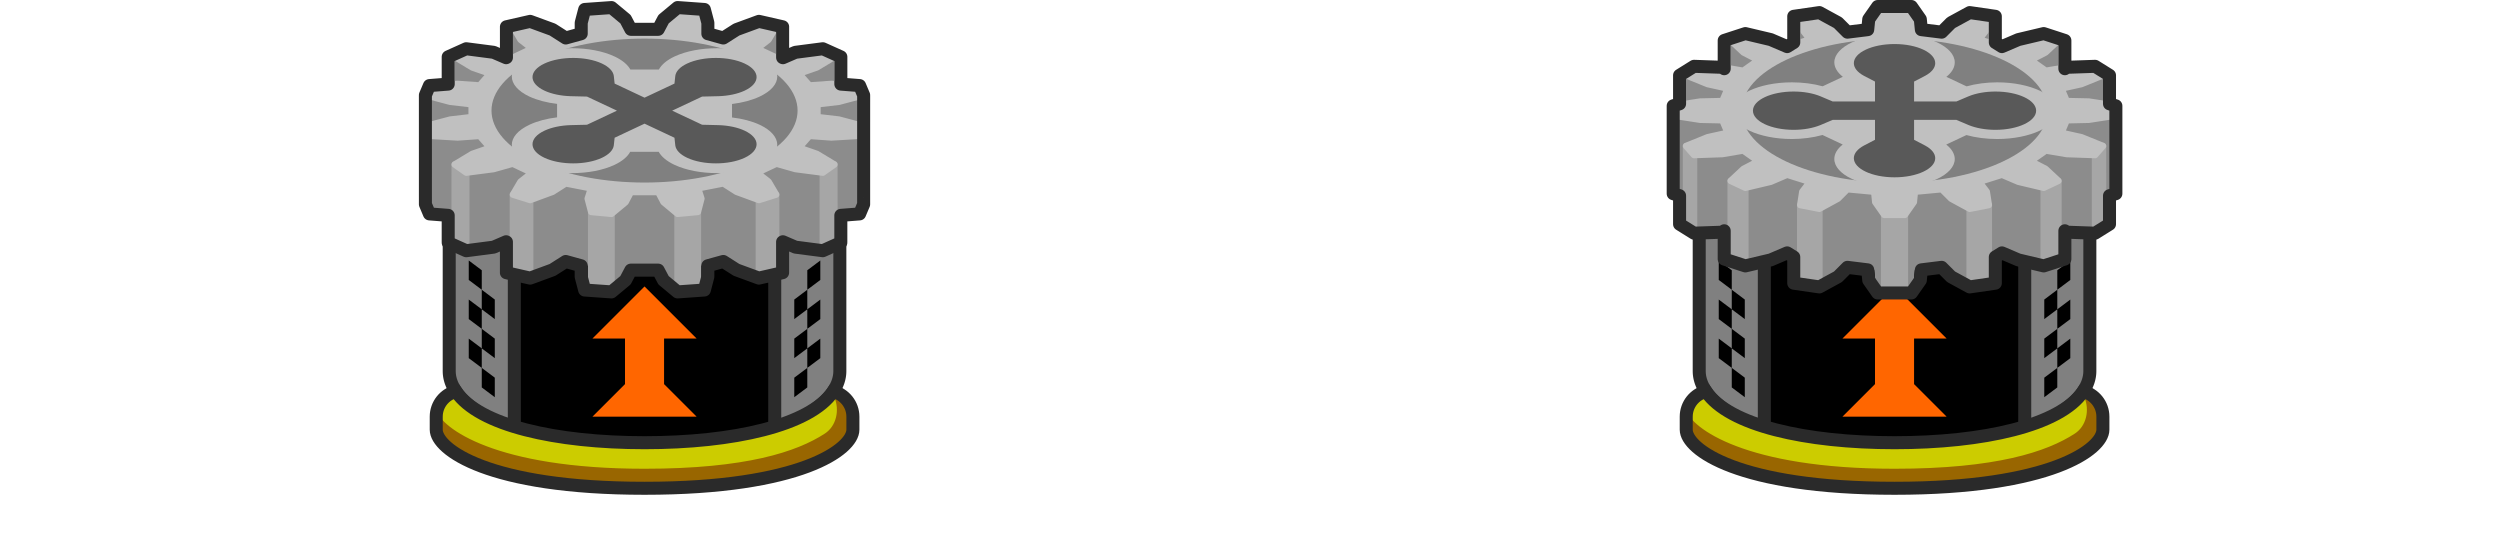 <?xml version="1.0" encoding="UTF-8"?>
<!-- Created with Inkscape (http://www.inkscape.org/) -->
<svg width="384" height="84" version="1.1" viewBox="0 0 384 84" xml:space="preserve" xmlns="http://www.w3.org/2000/svg"><g transform="translate(-192)"><g><path d="m321 27v30a30 12 0 0 1-30 12 30 12 0 0 1-30-12v-30z" fill="#808080" stroke="#2a2a2a" stroke-linejoin="round" stroke-width="2" style="paint-order:fill markers stroke"/><g><path d="m271 31v34.91a30 12 0 0 0 20 3.09 30 12 0 0 0 20-3.09v-34.91z" stroke="#2a2a2a" stroke-linejoin="round" stroke-width="2" style="paint-order:fill markers stroke"/><path d="m266 59.511v-18l-2-1.5v2.989l4 3.011v3l-4-3v3l4 3v3l-4-3v3l4 3v3l-2-1.5" style="paint-order:fill markers stroke"/><path d="m316 59.511v-18l2-1.5v2.989l-4 3.011v3l4-3v3l-4 3v3l4-3v3l-4 3v3l2-1.5" style="paint-order:fill markers stroke"/></g><path d="m291 44-8 8h5v7l-5 5h16l-5-5v-7h5" fill="#f60" style="paint-order:normal"/></g><g transform="rotate(45 184.73 335.02)"><path d="m20.212 27.388 2.787-0.257 1.682 0.519 2.969-2.969-0.519-1.682 0.257-2.784 2.411-2 1.822 1.065 1.19 1.19 2.852-1.921 0.518-2.344 1.541-3.328 2.455-1.282 3.345 3.345 0.048-0.018 1.48-2.649 2.59-3.366 2.128-0.369 2.96 2.96 2.906-2.585 1.476 0.598 11.86 11.863 0.601 1.476-2.587 2.904 2.961 2.961-0.001 0.001-0.369 2.128-3.364 2.588-2.649 1.478-0.018 0.051 3.344 3.344h0.003l-1.283 2.457-3.33 1.54-2.342 0.519-1.921 2.852 1.19 1.19 1.065 1.822-1.998 2.41-2.787 0.257-1.681-0.518-2.969 2.969 0.518 1.681-0.256 2.786-2.411 2-1.822-1.065-1.192-1.192-2.85 1.922-0.519 2.342-1.54 3.33-2.457 1.28-3.345-3.345-0.048 0.018-1.479 2.65-2.59 3.366-2.128 0.369-2.961-2.961-2.904 2.587-1.478-0.599 0.001-0.001-11.863-11.86 0.001-0.001-0.599-1.475 2.587-2.904-2.961-2.961 0.001-0.001 0.369-2.128 3.366-2.59 2.647-1.476 0.018-0.051-3.342-3.342-0.004-0.001 0.001-0.001 1.28-2.457 3.33-1.54 2.345-0.519 1.92-2.85-1.19-1.19-1.065-1.822z" fill="#8c8c8c" stroke-opacity="0" style="paint-order:fill markers stroke"/><g fill="#a6a6a6" stroke="#a6a6a6" stroke-linejoin="round"><path d="m29.821 58.405 8.485 8.484 2.457-1.28-8.485-8.485z" style="paint-order:fill markers stroke"/><path d="m20.231 61.46 2.129-0.369 8.486 8.486-2.13 0.37z" style="paint-order:fill markers stroke"/><path d="m40.2 51.786 2.411-1.998 8.485 8.485-2.41 1.998z" style="paint-order:fill markers stroke"/><path d="m58.405 29.822 8.484 8.485-1.28 2.457-8.485-8.485z" style="paint-order:fill markers stroke"/><path d="m61.46 20.231-0.369 2.129 8.486 8.486 0.37-2.13z" style="paint-order:fill markers stroke"/><path d="m51.786 40.201-1.998 2.411 8.485 8.485 1.998-2.41z" style="paint-order:fill markers stroke"/></g><path d="m32.383 20.758-0.763-1.479-1.821-1.065-2.411 1.998-0.257 2.788 0.52 1.681-2.97 2.97-1.681-0.52-2.786 0.257-1.999 2.412 1.065 1.821 1.479 0.762-2.21 3.28-2.342 0.519-3.329 1.54-1.282 2.457 2.226 0.576 2.213-0.271-1.111 3.088-2.65 1.48-3.365 2.59-0.369 2.129 3.047-0.755 2.611-1.264 0.155 2.428-2.551 2.213-2.888 3.244 0.599 1.476 3.405-1.972 2.611-2.065 1.397 1.398-2.065 2.611-1.971 3.403 1.476 0.599 3.244-2.888 2.213-2.55 2.429 0.155-1.264 2.611-0.755 3.047 2.129-0.369 2.589-3.365 1.479-2.648 3.088-1.112-0.271 2.215 0.577 2.225 2.457-1.282 1.541-3.33 0.519-2.343 3.279-2.209 0.763 1.479 1.821 1.065 2.411-1.998 0.257-2.788-0.52-1.681 2.97-2.97 1.681 0.52 2.786-0.257 1.999-2.412-1.065-1.821-1.479-0.762 2.21-3.28 2.342-0.519 3.329-1.54 1.282-2.457-2.226-0.576-2.213 0.271 1.111-3.088 2.65-1.48 3.365-2.59 0.369-2.129-3.047 0.755-2.611 1.264-0.155-2.428 2.551-2.213 2.888-3.244-0.599-1.476-3.405 1.972-2.611 2.065-1.397-1.398 2.065-2.611 1.971-3.403-1.476-0.599-3.244 2.888-2.213 2.55-2.429-0.155 1.264-2.611 0.755-3.047-2.129 0.369-2.589 3.365-1.479 2.648-3.088 1.113 0.271-2.215-0.577-2.225-2.457 1.282-1.541 3.33-0.519 2.343z" fill="#c0c0c0" stroke="#c0c0c0" stroke-linejoin="round" style="paint-order:fill markers stroke"/><path d="m27.388 20.212-0.257 2.787 0.519 1.682-2.969 2.969-1.682-0.519-2.784 0.257-2.707 3.119 1.065 1.822 1.19 1.19-1.214 2.145-2.344 0.518-3.328 1.541-1.989 3.163 3.345 3.345-0.018 0.048-1.942 0.773-3.366 2.59-1.076 2.836 2.96 2.96-1.878 2.199 0.598 1.476 11.863 11.86 1.476 0.601 2.197-1.879 2.961 2.961 0.001-0.001 2.836-1.076 2.588-3.364 0.77-1.942 0.051-0.018 3.344 3.344v0.003l3.164-1.99 1.54-3.33 0.519-2.342 2.145-1.214 1.19 1.19 1.822 1.065 3.117-2.706 0.257-2.787-0.518-1.681 2.969-2.969 1.681 0.518 2.786-0.256 2.707-3.119-1.065-1.822-1.192-1.192 1.215-2.143 2.342-0.519 3.33-1.54 1.987-3.164-3.345-3.345 0.018-0.048 1.943-0.772 3.366-2.59 1.076-2.835-2.961-2.961 1.88-2.197-0.599-1.478-0.001 0.001-11.86-11.863-0.001 0.001-1.475-0.599-2.197 1.879-2.961-2.961-0.001 0.001-2.836 1.076-2.59 3.366-0.769 1.94-0.051 0.018-3.342-3.342-0.001-0.004-0.001 0.001-3.164 1.988-1.54 3.33-0.519 2.345-2.143 1.212-1.19-1.19-1.822-1.065z" fill-opacity="0" stroke="#2a2a2a" stroke-linejoin="round" stroke-width="2" style="paint-order:fill markers stroke"/><g stroke-opacity="0"><circle transform="matrix(.941 -.339 -.339 .941 0 0)" cx="58.123" cy="58.123" r="18.365" fill="#808080" style="paint-order:fill markers stroke"/><path d="m41.618 16.618c-3.756 1.352-7.898 5.494-9.25 9.25-0.431 1.213-0.527 2.284-0.28 3.103l-3.1 3.1c-0.825-0.243-1.903-0.141-3.121 0.297-3.756 1.352-7.898 5.494-9.25 9.25-1.352 3.756 0.597 5.705 4.353 4.353 1.217-0.447 2.527-1.209 3.792-2.208l1.462 1.462c-0.998 1.272-1.757 2.586-2.196 3.804-1.352 3.756 0.597 5.705 4.353 4.353 3.756-1.352 7.898-5.494 9.25-9.25 0.431-1.213 0.527-2.284 0.28-3.103l3.1-3.1c0.825 0.243 1.903 0.141 3.121-0.297 3.756-1.352 7.898-5.494 9.25-9.25 1.352-3.756-0.597-5.705-4.353-4.353-1.217 0.447-2.527 1.209-3.792 2.208l-1.462-1.462c0.998-1.272 1.757-2.586 2.196-3.804 1.352-3.756-0.597-5.705-4.353-4.353z" fill="#c0c0c0" style="paint-order:fill markers stroke"/><path d="m40.757 19.007c-2.538 0.914-5.336 3.712-6.25 6.25-0.401 1.113-0.383 2.043 0.048 2.616l0.753 0.935-1.721 4.779-4.779 1.721-0.935-0.753c-0.574-0.432-1.503-0.449-2.616-0.048-2.538 0.914-5.336 3.712-6.25 6.25-0.914 2.538 0.403 3.855 2.941 2.941 1.113-0.401 2.334-1.192 3.435-2.227l1.837-1.751 4.779-1.721-1.721 4.779-1.751 1.837c-1.035 1.101-1.826 2.322-2.227 3.435-0.914 2.538 0.403 3.855 2.941 2.941s5.336-3.712 6.25-6.25c0.401-1.113 0.383-2.043-0.048-2.616l-0.753-0.935 1.721-4.779 4.779-1.721 0.935 0.753c0.574 0.432 1.503 0.449 2.616 0.048 2.538-0.914 5.336-3.712 6.25-6.25s-0.403-3.855-2.941-2.941c-1.113 0.401-2.334 1.192-3.435 2.227l-1.837 1.751-4.779 1.721 1.721-4.779 1.751-1.837c1.035-1.101 1.826-2.322 2.227-3.435 0.914-2.538-0.403-3.855-2.941-2.941z" fill="#595959" style="paint-order:fill markers stroke"/></g></g><path transform="translate(192)" d="m70.035 60.123c-1.742 0.432-3.035 2.001-3.035 3.877v2c0 3 9 9 32 9s32-6 32-9v-2c-8e-4 -1.873-1.292-3.444-3.035-3.877-3.529 5.237-15.404 7.877-28.965 7.877-13.561-2.46e-4 -25.436-2.639-28.965-7.877z" fill="#cc0" stroke-opacity="0"/><path d="m259 63v3c0 3 9 9 32 9s33.472-6.386 32-9v-4l-2.844-1c0.844 2 0.313 4.443-1.459 5.597-4.303 2.805-12.117 5.403-27.697 5.403-23 0-31.205-6.283-32-9z" fill="#960" stroke-opacity="0"/><path d="m262.04 60.123c-1.742 0.432-3.035 2.001-3.035 3.877v2c0 3 8 9 32 9s32-6 32-9v-2c-8e-4 -1.873-1.292-3.444-3.035-3.877-3.529 5.237-15.404 7.877-28.965 7.877-13.561-2.46e-4 -25.436-2.639-28.965-7.877z" fill-opacity="0" stroke="#2a2a2a" stroke-linecap="round" stroke-width="2"/></g><g><g><path d="m321 27v30a30 12 0 0 1-30 12 30 12 0 0 1-30-12v-30z" fill="#808080" stroke="#2a2a2a" stroke-linejoin="round" stroke-width="2" style="paint-order:fill markers stroke"/><g><path d="m271 31v34.91a30 12 0 0 0 20 3.09 30 12 0 0 0 20-3.09v-34.91z" stroke="#2a2a2a" stroke-linejoin="round" stroke-width="2" style="paint-order:fill markers stroke"/><path d="m266 59.511v-18l-2-1.5v2.989l4 3.011v3l-4-3v3l4 3v3l-4-3v3l4 3v3l-2-1.5" style="paint-order:fill markers stroke"/><path d="m316 59.511v-18l2-1.5v2.989l-4 3.011v3l4-3v3l-4 3v3l4-3v3l-4 3v3l2-1.5" style="paint-order:fill markers stroke"/></g><path d="m291 44-8 8h5v7l-5 5h16l-5-5v-7h5" fill="#f60" style="paint-order:normal"/></g><g transform="translate(334.04 -1.85)"><path d="m-41.449 2.85 1.369 1.953 0.16 1.6 4.119 0.387 1.451-1.451 2.853-1.557 2.938 0.572v4.023l2.016 0.633 2.519-1.078 3.902-0.926 2.248 1.059v4.34l1.281-0.217 4.356-0.152 1.217 1.383h2e-3v4.377l1.978 0.307v13.496l-1.978 0.307v4.377l-1.217 1.383-4.357-0.152-1.281-0.217v4.34l-2.248 1.057-3.902-0.924-2.519-1.078-2.016 0.633v4.023l-2.938 0.572-2.853-1.557-1.449-1.451-4.121 0.387-0.16 1.6-1.369 1.953h-3.18l-1.369-1.953-0.16-1.6-4.119-0.387-1.451 1.451-2.853 1.557-2.938-0.572v-4.023l-2.016-0.633-2.519 1.078-3.902 0.924-2.248-1.057v-4.34l-1.281 0.217-4.356 0.152-1.217-1.383h-2e-3v-4.377l-1.978-0.307v-13.496l1.978-0.307v-4.377l1.217-1.383 4.357 0.152 1.281 0.217v-4.34l2.248-1.059 3.902 0.926 2.519 1.078 2.016-0.633v-4.023l2.938-0.572 2.853 1.557 1.449 1.451 4.121-0.387 0.16-1.6 1.369-1.953z" fill="#8c8c8c" stroke-opacity="0" style="paint-order:fill markers stroke"/><g fill="#a6a6a6" stroke="#a6a6a6" stroke-linejoin="round"><path transform="translate(-78.039 1.85)" d="m33.41 45v-12h3.18l-4.7e-5 12z" style="paint-order:fill markers stroke"/><path d="m-28.559 45.346-2.938 0.572v-11.999l2.938-0.573z" style="paint-order:fill markers stroke"/><path d="m-20.121 30.692 2.248-1.058v12l-2.248 1.057z" style="paint-order:fill markers stroke"/><path d="m-12.236 25.664 1.217-1.382 2e-3 12-1.219 1.383z" style="paint-order:fill markers stroke"/><path d="m-57.519 45.346 2.938 0.572v-11.999l-2.938-0.573z" style="paint-order:fill markers stroke"/><path d="m-65.957 30.692-2.248-1.058v12l2.248 1.057z" style="paint-order:fill markers stroke"/><path d="m-73.842 37.664-4.7e-5 -12-1.217-1.382-2e-3 12 1.219 1.383" style="paint-order:fill markers stroke"/></g><path d="m-59.535 9.011-2.519-1.079-3.902-0.925-2.248 1.058 1.965 1.836 2.293 1.186-2.334 1.643-3.205-0.543-4.356-0.152-1.217 1.382 3.309 1.343 3.082 0.682-0.82 1.939-3.402 0.075-4.148 0.644v1.496l4.148 0.644 3.402 0.075 0.82 1.938-3.084 0.683-3.309 1.343 1.217 1.382 4.357-0.152 3.205-0.543 2.334 1.643-2.293 1.186-1.965 1.836 2.248 1.058 3.902-0.925 2.519-1.079 3.492 1.098-1.154 1.508-0.322 2.05 2.938 0.573 2.853-1.557 1.449-1.45 4.121 0.386 0.16 1.601 1.369 1.952h3.18l1.369-1.952 0.16-1.601 4.119-0.386 1.451 1.451 2.853 1.557 2.938-0.573-0.322-2.051-1.154-1.508 3.492-1.098 2.519 1.079 3.902 0.925 2.248-1.058-1.965-1.836-2.293-1.186 2.334-1.643 3.205 0.543 4.356 0.152 1.217-1.382-3.309-1.343-3.082-0.682 0.82-1.939 3.402-0.075 4.148-0.644v-1.496l-4.148-0.644-3.402-0.075-0.82-1.938 3.084-0.683 3.309-1.343-1.217-1.382-4.357 0.152-3.205 0.543-2.334-1.643 2.293-1.186 1.965-1.836-2.248-1.058-3.902 0.925-2.519 1.079-3.492-1.098 1.154-1.508 0.322-2.05-2.938-0.573-2.853 1.557-1.449 1.45-4.121-0.386-0.16-1.601-1.369-1.952h-3.18l-1.369 1.952-0.16 1.601-4.119 0.386-1.451-1.451-2.853-1.557-2.938 0.573 0.322 2.051 1.154 1.508z" fill="#c0c0c0" stroke="#c0c0c0" stroke-linejoin="round" style="paint-order:fill markers stroke"/><path d="m-45.629 2.85-1.369 1.953-0.16 1.6-3.119 0.387-1.451-1.451-2.853-1.557-3.938 0.572v4.023l-1.015 0.633-2.519-1.078-3.902-0.926-3.248 1.059v4.34l-0.281-0.217-4.356-0.152-2.217 1.383h-2e-3v4.377l-0.978 0.307v13.496l0.978 0.307v4.377l2.217 1.383 4.357-0.152 0.281-0.217v4.34l3.248 1.057 3.902-0.924 2.519-1.078 1.015 0.633v4.023l3.938 0.572 2.853-1.557 1.449-1.451 3.121 0.387 0.16 1.6 1.369 1.953h5.18l1.369-1.953 0.16-1.6 3.119-0.387 1.451 1.451 2.853 1.557 3.938-0.572v-4.023l1.015-0.633 2.519 1.078 3.902 0.924 3.248-1.057v-4.34l0.281 0.217 4.356 0.152 2.217-1.383h2e-3v-4.377l0.978-0.307v-13.496l-0.978-0.307v-4.377l-2.217-1.383-4.357 0.152-0.281 0.217v-4.34l-3.248-1.059-3.902 0.926-2.519 1.078-1.015-0.633v-4.023l-3.938-0.572-2.853 1.557-1.449 1.451-3.121-0.387-0.16-1.6-1.369-1.953z" fill-opacity="0" stroke="#2a2a2a" stroke-linejoin="round" stroke-width="2" style="paint-order:fill markers stroke"/><g><ellipse cx="-43.039" cy="18.85" rx="23.5" ry="11.059" fill="#808080" style="paint-order:fill markers stroke"/><path d="m-43.039 7.085c-5.109 0-9.25 1.949-9.25 4.353 0.009 0.778 0.461 1.54 1.309 2.208l-3.1 1.459c-1.426-0.397-3.052-0.607-4.709-0.608-5.109 0-9.25 1.949-9.25 4.353 0 2.404 4.141 4.353 9.25 4.353 1.651-0.006 3.268-0.22 4.684-0.619l3.107 1.462c-0.844 0.671-1.29 1.436-1.291 2.216 0 2.404 4.141 4.353 9.25 4.353s9.25-1.949 9.25-4.353c-0.009-0.778-0.461-1.54-1.309-2.208l3.1-1.459c1.426 0.397 3.052 0.607 4.709 0.608 5.109 0 9.25-1.949 9.25-4.353 0-2.404-4.141-4.353-9.25-4.353-1.651 0.006-3.268 0.22-4.684 0.619l-3.107-1.462c0.844-0.671 1.29-1.436 1.291-2.216 0-2.404-4.141-4.353-9.25-4.353z" fill="#c0c0c0" style="paint-order:fill markers stroke"/><path d="m-43.039 8.614c-3.452 0-6.25 1.317-6.25 2.941 2.34e-4 0.712 0.55 1.401 1.547 1.937l1.703 0.887v3.059h-6.5l-1.885-0.801c-1.139-0.469-2.601-0.728-4.115-0.728-3.452 0-6.25 1.317-6.25 2.941s2.798 2.941 6.25 2.941c1.514-1.1e-4 2.976-0.259 4.115-0.728l1.885-0.801h6.5v3.059l-1.703 0.887c-0.997 0.536-1.547 1.224-1.547 1.937 0 1.624 2.798 2.941 6.25 2.941s6.25-1.317 6.25-2.941c-2.34e-4 -0.712-0.55-1.401-1.547-1.937l-1.703-0.887v-3.059h6.5l1.885 0.801c1.139 0.469 2.601 0.728 4.115 0.728 3.452 0 6.25-1.317 6.25-2.941s-2.798-2.941-6.25-2.941c-1.514 1.1e-4 -2.976 0.259-4.115 0.728l-1.885 0.801h-6.5v-3.059l1.703-0.887c0.997-0.536 1.547-1.224 1.547-1.937 0-1.624-2.798-2.941-6.25-2.941z" fill="#595959" style="paint-order:fill markers stroke"/></g></g><g transform="translate(5e-5)"><path transform="translate(192)" d="m70.035 60.123c-1.742 0.432-3.035 2.001-3.035 3.877v2c0 3 9 9 32 9s32-6 32-9v-2c-8e-4 -1.873-1.292-3.444-3.035-3.877-3.529 5.237-15.404 7.877-28.965 7.877-13.561-2.46e-4 -25.436-2.639-28.965-7.877z" fill="#cc0" stroke-opacity="0"/><path d="m259 63v3c0 3 9 9 32 9s33.472-6.386 32-9v-4l-2.844-1c0.844 2 0.313 4.443-1.459 5.597-4.303 2.805-12.117 5.403-27.697 5.403-23 0-31.205-6.283-32-9z" fill="#960" stroke-opacity="0"/><path d="m262.04 60.123c-1.742 0.432-3.035 2.001-3.035 3.877v2c0 3 8 9 32 9s32-6 32-9v-2c-8e-4 -1.873-1.292-3.444-3.035-3.877-3.529 5.237-15.404 7.877-28.965 7.877-13.561-2.46e-4 -25.436-2.639-28.965-7.877z" fill-opacity="0" stroke="#2a2a2a" stroke-linecap="round" stroke-width="2"/></g></g></svg>
